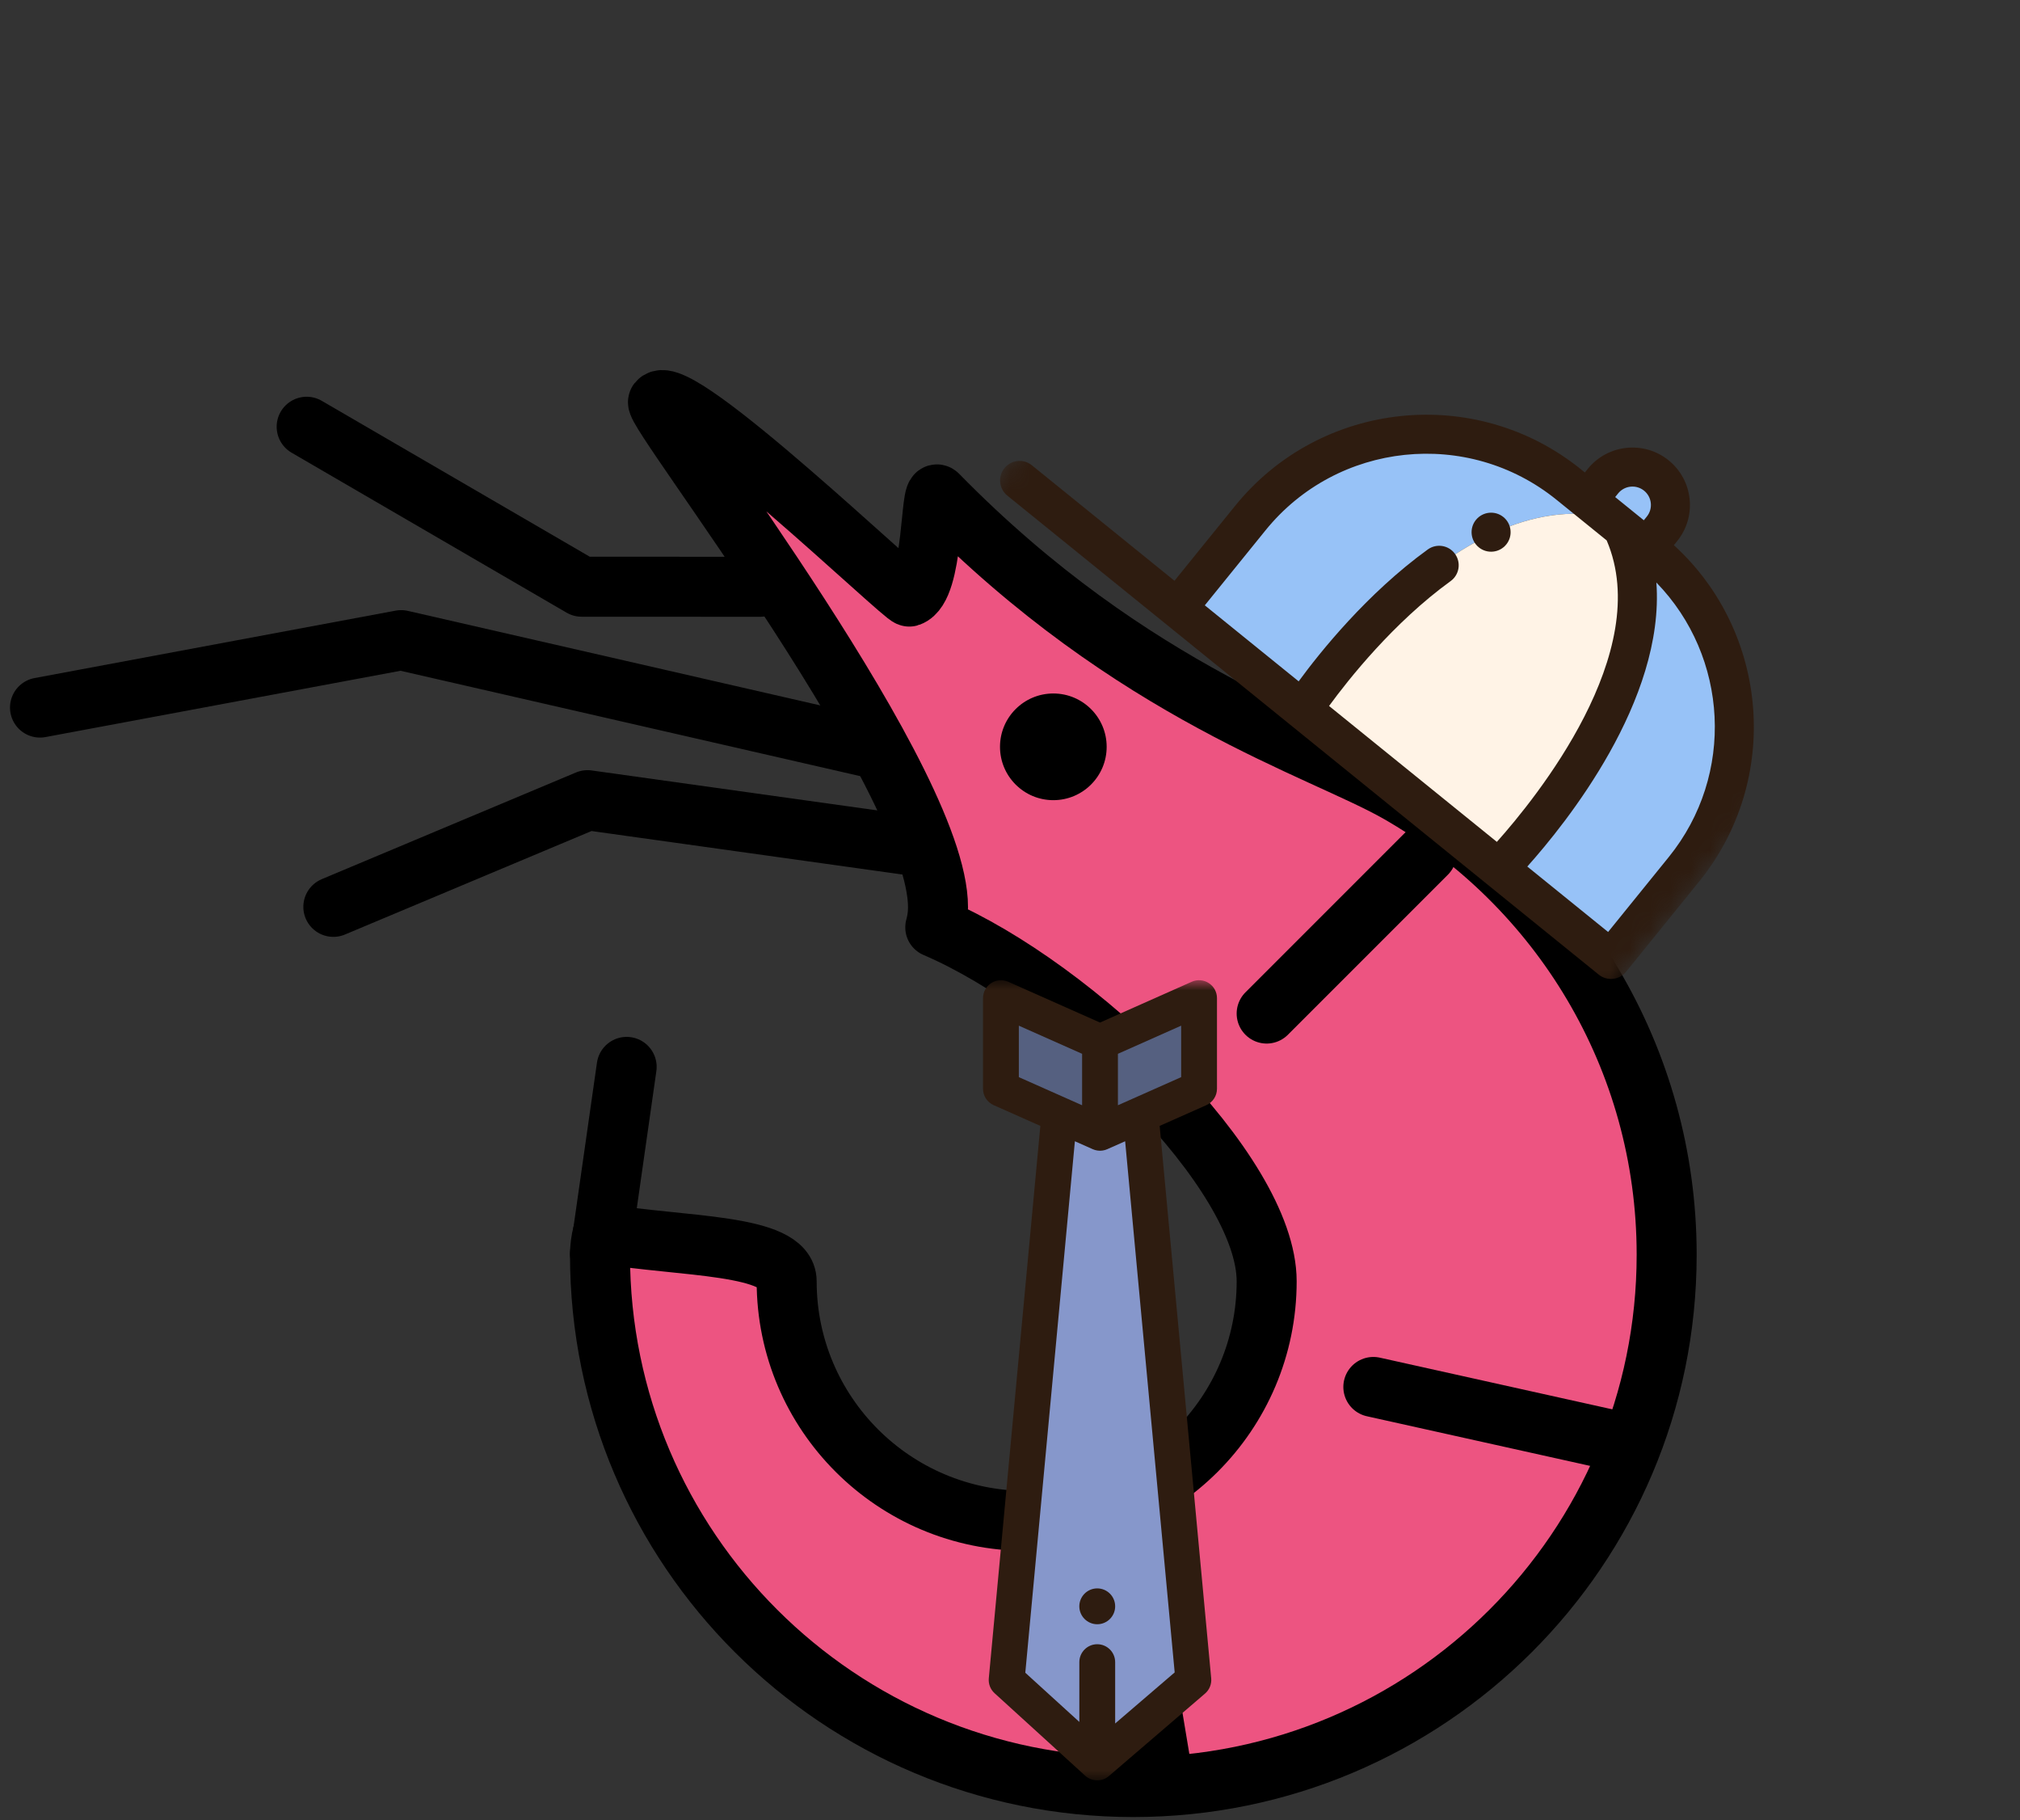 <svg width="101" height="91" viewBox="0 0 101 91" fill="none" xmlns="http://www.w3.org/2000/svg">
<rect x="0" y="0" width="101" height="91" fill="#333333" stroke="none"/>
<path fill-rule="evenodd" clip-rule="evenodd" d="M30.133 61.673C30.046 62.016 30 62.366 30 62.723C30 77.42 41.939 89.333 56.667 89.333C71.394 89.333 83.333 77.419 83.333 62.723C83.333 52.864 77.961 44.257 69.977 39.66C66.06 37.403 56.667 34.72 46.889 24.738C46.492 24.333 46.713 29.375 45.465 29.822C45.24 29.903 33.812 18.929 32.904 20.085C32.562 20.52 47.374 39.496 46.889 45.654C46.87 45.892 46.828 46.126 46.764 46.358C53.806 49.371 63.333 58.58 63.333 64.053C63.333 70.667 57.961 76.028 51.333 76.028C44.706 76.028 39.333 70.667 39.333 64.053C39.333 62.176 34.099 62.336 30.133 61.673Z" fill="#ED5481" stroke="black" stroke-width="3" stroke-miterlimit="10" stroke-linecap="round" stroke-linejoin="round"/>
<path d="M52.667 40C54.139 40 55.333 38.806 55.333 37.333C55.333 35.861 54.139 34.667 52.667 34.667C51.194 34.667 50 35.861 50 37.333C50 38.806 51.194 40 52.667 40Z" fill="black"/>
<path d="M30 62.667L31.333 53.333" stroke="black" stroke-width="3" stroke-miterlimit="10" stroke-linecap="round" stroke-linejoin="round"/>
<path d="M46 42.325L29.376 40L16.667 45.333" stroke="black" stroke-width="3" stroke-miterlimit="10" stroke-linecap="round" stroke-linejoin="round"/>
<path d="M43.333 37.333L20.058 32L2 35.371" stroke="black" stroke-width="3" stroke-miterlimit="10" stroke-linecap="round" stroke-linejoin="round"/>
<path d="M38 29.333L29.084 29.33L15.333 21.333" stroke="black" stroke-width="3" stroke-miterlimit="10" stroke-linecap="round" stroke-linejoin="round"/>
<path d="M63.333 50.667L71.333 42.667" stroke="black" stroke-width="3" stroke-miterlimit="10" stroke-linecap="round" stroke-linejoin="round"/>
<path d="M68.667 69.333L80.667 72" stroke="black" stroke-width="3" stroke-miterlimit="10" stroke-linecap="round" stroke-linejoin="round"/>
<path d="M56.667 80L58 88" stroke="black" stroke-width="3" stroke-miterlimit="10" stroke-linecap="round" stroke-linejoin="round"/>
<mask id="mask0_26_141" style="mask-type:luminance" maskUnits="userSpaceOnUse" x="44" y="0" width="57" height="57">
<path d="M100.259 25.173L69.173 0L44 31.086L75.086 56.259L100.259 25.173Z" fill="white"/>
</mask>
<g mask="url(#mask0_26_141)">
<path d="M79.387 24.992L80.482 25.879C72.598 24.058 65.131 35.476 65.131 35.476L58.868 30.404L62.517 25.898C66.451 21.039 73.58 20.29 78.439 24.224L79.387 24.992Z" fill="#97C2F7"/>
<path d="M84.198 43.455L80.549 47.962L74.938 43.417C74.938 43.417 84.553 33.74 81.133 26.406L82.335 27.38L82.525 27.533C87.384 31.468 88.133 38.597 84.198 43.455Z" fill="#97C2F7"/>
<path d="M81.133 26.406C84.553 33.74 74.938 43.417 74.938 43.417L65.131 35.476C65.131 35.476 72.598 24.058 80.482 25.879L81.133 26.406Z" fill="#FFF3E6"/>
<path d="M83.098 26.438L82.335 27.38L81.133 26.406L80.482 25.879L79.387 24.992L80.149 24.05C80.809 23.236 82.003 23.111 82.818 23.771C83.225 24.1 83.46 24.564 83.511 25.046C83.561 25.529 83.428 26.031 83.098 26.438Z" fill="#97C2F7"/>
<path d="M50.366 24.775L58.254 31.162L64.514 36.232C64.515 36.232 64.515 36.233 64.516 36.233C64.516 36.234 64.517 36.234 64.517 36.234L74.323 44.175C74.324 44.175 74.324 44.176 74.325 44.176C74.325 44.177 74.326 44.177 74.326 44.178L79.936 48.72C80.354 49.059 80.969 48.994 81.308 48.575L84.957 44.069C89.069 38.991 88.46 31.602 83.694 27.253L83.856 27.052C84.338 26.457 84.56 25.709 84.481 24.943C84.4 24.18 84.027 23.495 83.432 23.012C82.2 22.015 80.388 22.206 79.391 23.436L79.243 23.62L79.053 23.466C73.784 19.2 66.026 20.015 61.759 25.284L58.724 29.032L51.594 23.259C51.175 22.919 50.561 22.984 50.222 23.403C49.883 23.821 49.947 24.436 50.366 24.775ZM83.44 42.841L80.405 46.589L76.365 43.318C78.293 41.165 83.25 35.014 82.819 29.121C86.421 32.822 86.769 38.731 83.44 42.841ZM80.907 24.664C81.227 24.27 81.808 24.209 82.204 24.529C82.395 24.684 82.515 24.904 82.54 25.147C82.566 25.392 82.495 25.633 82.34 25.824L82.191 26.008L80.759 24.848L80.907 24.664ZM63.275 26.512C66.865 22.079 73.392 21.393 77.825 24.983L78.773 25.75L80.334 27.015C82.724 32.601 76.795 39.9 74.843 42.085L66.453 35.291C67.415 33.974 69.671 31.121 72.531 29.049C72.968 28.733 73.066 28.123 72.749 27.687C72.434 27.25 71.823 27.153 71.387 27.469C68.347 29.67 65.996 32.609 64.933 34.06L60.24 30.26L63.275 26.512Z" fill="#2E1C10"/>
<path d="M73.941 27.362C74.359 27.701 74.974 27.637 75.313 27.218C75.652 26.8 75.587 26.185 75.169 25.846C74.75 25.507 74.135 25.572 73.796 25.99C73.457 26.409 73.522 27.023 73.941 27.362Z" fill="#2E1C10"/>
</g>
<mask id="mask1_26_141" style="mask-type:luminance" maskUnits="userSpaceOnUse" x="35" y="49" width="40" height="40">
<path d="M75 49H35V89H75V49Z" fill="white"/>
</mask>
<g mask="url(#mask1_26_141)">
<path d="M57.033 55.735L59.668 83.981L54.862 88.105L50.331 83.981L52.967 55.735L52.971 55.727L55 56.629L57.029 55.727L57.033 55.735Z" fill="#8697CB"/>
<path d="M59.953 49.896V54.428L57.029 55.727L55 56.629V52.097L59.953 49.896Z" fill="#556080"/>
<path d="M55 52.097V56.629L52.971 55.727L50.047 54.428V49.896L55 52.097Z" fill="#556080"/>
<path d="M60.849 54.428V49.895C60.849 49.592 60.695 49.31 60.441 49.145C60.187 48.979 59.867 48.954 59.589 49.077L55 51.117L50.41 49.077C50.133 48.954 49.813 48.98 49.559 49.145C49.305 49.31 49.151 49.592 49.151 49.895V54.428C49.151 54.782 49.36 55.102 49.683 55.246L52.017 56.283L49.44 83.897C49.414 84.177 49.521 84.454 49.729 84.643L54.259 88.767C54.43 88.922 54.646 89 54.862 89C55.07 89 55.277 88.928 55.445 88.784L60.252 84.66C60.472 84.471 60.587 84.187 60.56 83.897L57.983 56.283L60.317 55.246C60.64 55.102 60.849 54.782 60.849 54.428ZM50.942 51.273L54.105 52.679V55.251L50.942 53.846V51.273ZM58.734 83.603L55.758 86.156V83.09C55.758 82.595 55.357 82.194 54.862 82.194C54.368 82.194 53.967 82.595 53.967 83.09V86.078L51.265 83.619L53.744 57.051L54.637 57.447C54.671 57.462 54.705 57.475 54.74 57.485C54.748 57.488 54.757 57.49 54.765 57.492C54.796 57.5 54.827 57.507 54.858 57.512C54.866 57.514 54.875 57.515 54.884 57.516C54.922 57.521 54.961 57.525 55 57.525C55.003 57.525 55.006 57.524 55.009 57.524C55.044 57.524 55.078 57.521 55.113 57.517C55.124 57.515 55.136 57.513 55.148 57.511C55.176 57.507 55.203 57.5 55.231 57.493C55.241 57.49 55.251 57.488 55.261 57.485C55.296 57.474 55.33 57.462 55.364 57.447L55.37 57.444L56.257 57.051L58.734 83.603ZM59.058 53.846L55.896 55.251V52.679L59.058 51.273V53.846Z" fill="#2E1C10"/>
<path d="M54.862 79.403C54.368 79.403 53.966 79.804 53.966 80.299C53.966 80.793 54.368 81.195 54.862 81.195C55.357 81.195 55.758 80.793 55.758 80.299C55.758 79.804 55.357 79.403 54.862 79.403Z" fill="#2E1C10"/>
</g>
</svg>
